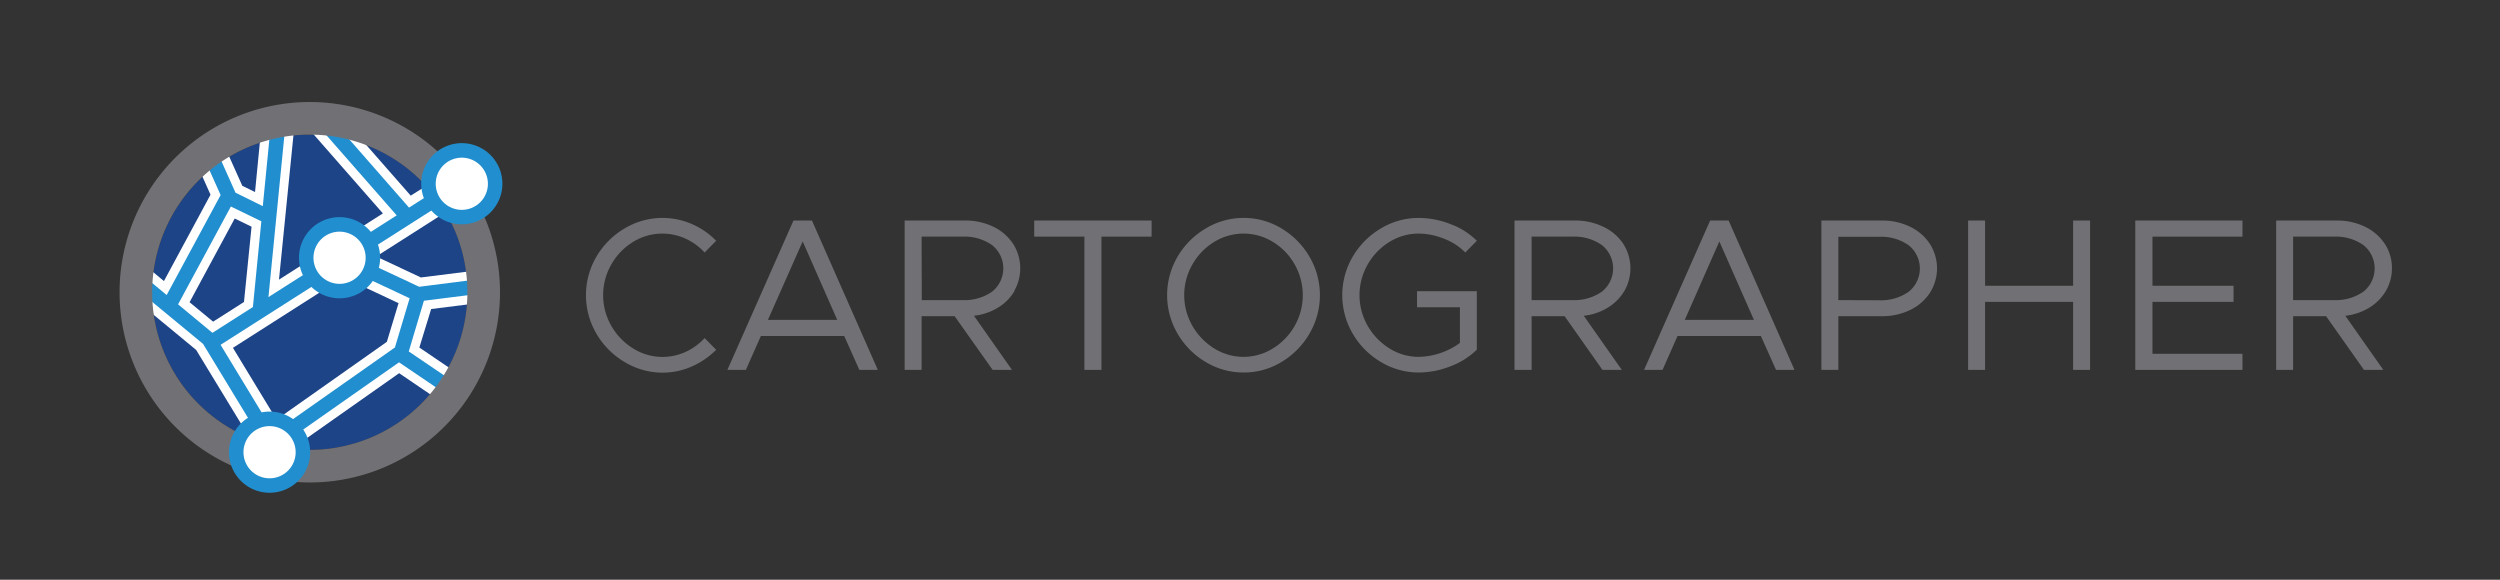 <svg id="artwork" xmlns="http://www.w3.org/2000/svg" viewBox="0 0 690 160"><rect x="0" y="0" width="690" height="160" fill="#333333" stroke="none"/><title>Cartographer Open Source Identity</title>
<defs><style>.cls-1{fill:#717074;}.cls-2{fill:#1e4488;}.cls-3{fill:#fff;}.cls-4{fill:#218fcf;}</style></defs><path class="cls-1" d="M172.37,99.9a21.76,21.76,0,0,1-7.77-7.83,21,21,0,0,1,0-21.21,21.83,21.83,0,0,1,7.77-7.8,20.34,20.34,0,0,1,18.51-1.26,21,21,0,0,1,6.78,4.65l-3.18,3.24a16.5,16.5,0,0,0-5.31-3.84,15.35,15.35,0,0,0-14.46.93,17.27,17.27,0,0,0-6,6.24,17,17,0,0,0,0,16.89,17.6,17.6,0,0,0,6,6.24,15.26,15.26,0,0,0,14.46,1,16.5,16.5,0,0,0,5.31-3.84l3.18,3.24a21.93,21.93,0,0,1-6.78,4.62,19.85,19.85,0,0,1-8,1.68A20.13,20.13,0,0,1,172.37,99.9Z"/><path class="cls-1" d="M233,92.73H210l-4.14,9.36h-5.1L219,60.87h5.1l18.18,41.22h-5.1Zm-1.92-4.44-9.54-21.66-9.6,21.66Z"/><path class="cls-1" d="M280,80.31a13.18,13.18,0,0,1-4.59,4.62,16,16,0,0,1-6.6,2.22l10.5,14.94h-5.34L263.48,87.27h-9.12v14.82h-4.68V60.87h16.74a17.43,17.43,0,0,1,7.68,1.68,13.45,13.45,0,0,1,5.49,4.71,12.58,12.58,0,0,1,.36,13Zm-25.59,2.52h11.22a13.23,13.23,0,0,0,8.19-2.34,8.21,8.21,0,0,0,0-12.84,13.23,13.23,0,0,0-8.19-2.34H254.36Z"/><path class="cls-1" d="M299.3,65.31H285.44V60.87h32.4v4.44H304v36.78H299.3Z"/><path class="cls-1" d="M332.75,99.9A21.76,21.76,0,0,1,325,92.07a21,21,0,0,1,0-21.21,21.83,21.83,0,0,1,7.77-7.8,20.13,20.13,0,0,1,10.47-2.91,19.92,19.92,0,0,1,10.47,2.91,22,22,0,0,1,7.71,7.8,21,21,0,0,1,0,21.21,21.91,21.91,0,0,1-7.71,7.83,19.92,19.92,0,0,1-10.47,2.91A20.13,20.13,0,0,1,332.75,99.9Zm18.6-3.75a17.35,17.35,0,0,0,6-6.24,17.17,17.17,0,0,0,0-16.89,17,17,0,0,0-6-6.24,15.46,15.46,0,0,0-16.26,0,17.27,17.27,0,0,0-6,6.24,17,17,0,0,0,0,16.89,17.6,17.6,0,0,0,6,6.24,15.29,15.29,0,0,0,16.26,0Z"/><path class="cls-1" d="M391.1,80.37h16.5V96.51a20.75,20.75,0,0,1-7.29,4.59,24,24,0,0,1-8.73,1.71,20.13,20.13,0,0,1-10.47-2.91,21.76,21.76,0,0,1-7.77-7.83,21,21,0,0,1,0-21.21,21.83,21.83,0,0,1,7.77-7.8,20.13,20.13,0,0,1,10.47-2.91,24.25,24.25,0,0,1,8.76,1.71,20.08,20.08,0,0,1,7.26,4.59l-3.18,3.24a16.14,16.14,0,0,0-5.82-3.78,18.83,18.83,0,0,0-7-1.44,15.22,15.22,0,0,0-8.13,2.31,17.27,17.27,0,0,0-6,6.24,17,17,0,0,0,0,16.89,17.6,17.6,0,0,0,6,6.24,15.07,15.07,0,0,0,8.13,2.34,19.93,19.93,0,0,0,11.34-3.84V84.81H391.1Z"/><path class="cls-1" d="M448.31,80.31a13.18,13.18,0,0,1-4.59,4.62,16,16,0,0,1-6.6,2.22l10.5,14.94h-5.34L431.84,87.27h-9.12v14.82H418V60.87h16.74a17.43,17.43,0,0,1,7.68,1.68A13.45,13.45,0,0,1,448,67.26a12.58,12.58,0,0,1,.36,13Zm-25.59,2.52h11.22a13.23,13.23,0,0,0,8.19-2.34,8.21,8.21,0,0,0,0-12.84,13.23,13.23,0,0,0-8.19-2.34H422.72Z"/><path class="cls-1" d="M486,92.73H463l-4.14,9.36h-5.1L472,60.87h5.1l18.18,41.22h-5.1Zm-1.92-4.44-9.54-21.66L465,88.29Z"/><path class="cls-1" d="M502.7,60.87h16.74a17.43,17.43,0,0,1,7.68,1.68,13.45,13.45,0,0,1,5.49,4.71,12.54,12.54,0,0,1,0,13.62,13.45,13.45,0,0,1-5.49,4.71,17.43,17.43,0,0,1-7.68,1.68H507.38v14.82H502.7Zm15.9,22a13.23,13.23,0,0,0,8.19-2.34,8.21,8.21,0,0,0,0-12.84,13.23,13.23,0,0,0-8.19-2.34H507.38V82.83Z"/><path class="cls-1" d="M576.86,60.87v41.22h-4.68V83.31h-24.3v18.78H543.2V60.87h4.68v18h24.3v-18Z"/><path class="cls-1" d="M594.08,65.31V78.87h22.38v4.44H594.08V97.65h24.84v4.44H589.34V60.87h29.58v4.44Z"/><path class="cls-1" d="M658.49,80.31a13.35,13.35,0,0,1-4.59,4.62,16,16,0,0,1-6.6,2.22l10.5,14.94h-5.34L642,87.27H632.9v14.82h-4.68V60.87H645a17.46,17.46,0,0,1,7.68,1.68,13.58,13.58,0,0,1,5.49,4.71,12,12,0,0,1,2,6.81A12.23,12.23,0,0,1,658.49,80.31ZM632.9,82.83h11.22a13.27,13.27,0,0,0,8.19-2.34,8.21,8.21,0,0,0,0-12.84,13.27,13.27,0,0,0-8.19-2.34H632.9Z"/><circle class="cls-2" cx="85.52" cy="80.66" r="43.5"/><path class="cls-3" d="M119,85.29l17.38-2.18-1.12-8.93-19.1,2.4-12.33-5.79,22.91-14.61-4.84-7.59L113.36,54,92.17,29.85l-6.76,5.93L105.68,58.9,77,77.18l4.11-41-9-.9L70.39,53l-3.51-1.71L62.16,40.75l-8.22,3.67,4.16,9.32L45.25,77.57l-4.7-3.88-5.73,6.94L54.13,96.57,69,121l-1,.7,5.18,7.36.5-.35,2.15,3.54,7.69-4.67L81,123.52,110.16,103l11.69,7.94,5.05-7.45-11.16-7.57ZM52.32,83.41l12.46-23.1,4.65,2.26L67.34,83.35l-8.52,5.43Zm24,32.4L64.29,96l30.5-19.46L110,83.67l-3.23,10.68Z"/><path class="cls-4" d="M117,83l19-2.38-.5-4L115.7,79.15l-17.1-8,26.74-17.05-2.15-3.37-10.3,6.57L90.3,31.5l-3,2.64,22.19,25.3L74.09,82,78.63,36l-4-.39-2.1,21.29L65,53.18l-5.1-11.41L56.22,43.4l4.67,10.44L46,81.43l-7-5.81L36.41,78.7,56.05,94.92l21.87,36,3.42-2.08-3.68-6.06L110.13,100l13.13,8.9,2.24-3.31L112.82,97ZM49.15,84,63.72,57l8.41,4.08L69.8,84.74,58.63,91.86ZM60.88,95.17l33.73-21.5,18.45,8.65L109,95.9,75.58,119.39Z"/><path class="cls-1" d="M85.52,28.16A52.5,52.5,0,1,0,138,80.66,52.51,52.51,0,0,0,85.52,28.16Zm0,96A43.5,43.5,0,1,1,129,80.66,43.5,43.5,0,0,1,85.52,124.16Z"/><circle class="cls-3" cx="127.47" cy="50.71" r="9.19"/><path class="cls-4" d="M127.47,61.91a11.2,11.2,0,1,1,11.19-11.2A11.21,11.21,0,0,1,127.47,61.91Zm0-18.39a7.2,7.2,0,1,0,7.19,7.19A7.21,7.21,0,0,0,127.47,43.52Z"/><circle class="cls-3" cx="93.72" cy="71.14" r="9.19"/><path class="cls-4" d="M93.72,82.33a11.2,11.2,0,1,1,11.2-11.19A11.2,11.2,0,0,1,93.72,82.33Zm0-18.39a7.2,7.2,0,1,0,7.2,7.2A7.21,7.21,0,0,0,93.72,63.94Z"/><circle class="cls-3" cx="74.4" cy="124.81" r="9.19"/><path class="cls-4" d="M74.4,136a11.2,11.2,0,1,1,11.2-11.19A11.2,11.2,0,0,1,74.4,136Zm0-18.39a7.2,7.2,0,1,0,7.2,7.2A7.21,7.21,0,0,0,74.4,117.61Z"/></svg>
